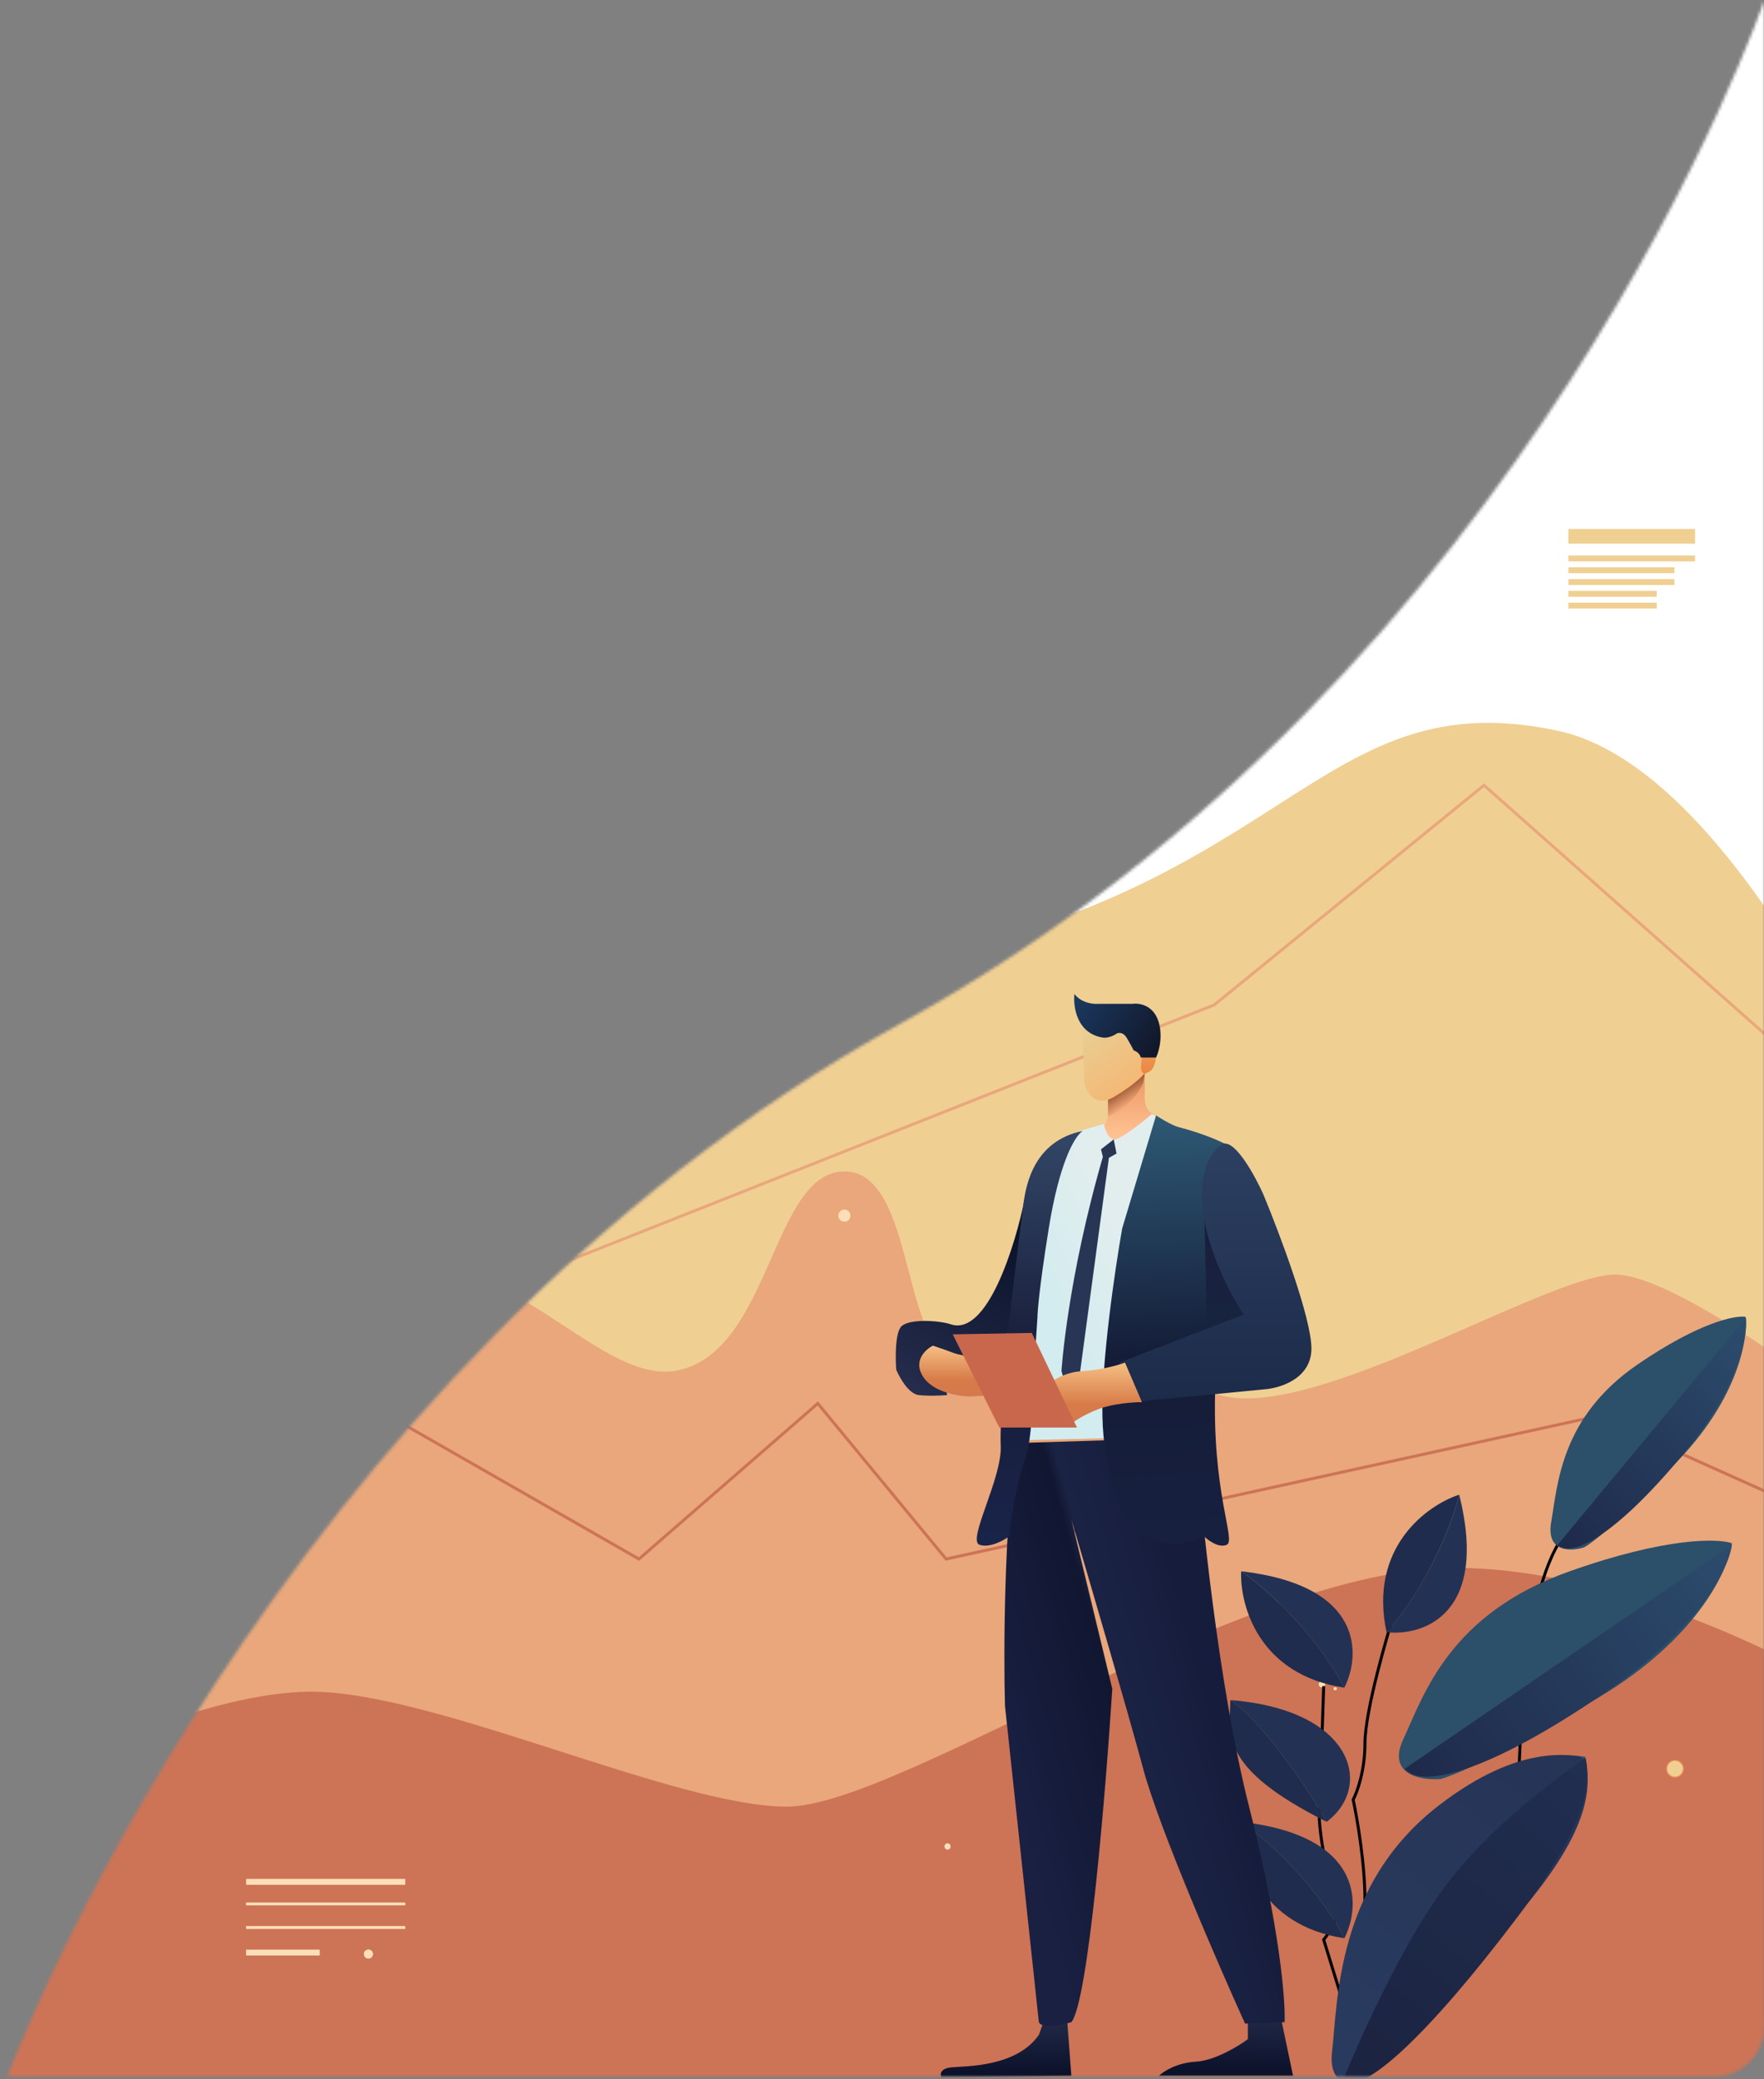 <svg width="577" height="680" viewBox="0 0 577 680" fill="none" xmlns="http://www.w3.org/2000/svg">
<rect x="0" y="0" width="577" height="680" fill="#808080" stroke="none"/>
<mask id="mask0_305_955" style="mask-type:alpha" maskUnits="userSpaceOnUse" x="2" y="0" width="575" height="680">
<path d="M294.814 334.591C501.754 220.292 576.995 0.375 576.995 0.375V663.079C576.995 671.916 569.831 679.079 560.995 679.079L2.41 679.079C2.41 679.079 87.875 448.89 294.814 334.591Z" fill="#3E546C"/>
</mask>
<g mask="url(#mask0_305_955)">
<rect x="-25.548" y="-11.193" width="676.776" height="724.979" fill="white"/>
<path d="M250.658 320.446C114.531 332.4 48.364 283.329 32.296 257.3L-58.326 249.105L-126.293 745.6C111.993 749.456 588.949 756.88 590.492 755.723C592.034 754.566 642.23 581.066 667.135 494.46C643.194 415.407 578.151 253.636 509.51 238.982C423.708 220.665 420.816 305.503 250.658 320.446Z" fill="#F0CF93"/>
<path d="M104.601 426.493C63.339 457.344 -0.964 420.066 -27.958 397.571L-83.874 815.495L623.752 808.746L600.132 457.344C582.94 443.847 544.506 416.853 528.309 416.853C508.064 416.853 442.025 457.344 407.801 457.344C373.576 457.344 382.253 416.853 367.31 416.853C352.367 416.853 332.121 443.365 313.322 443.365C294.523 443.365 299.825 383.11 276.206 383.11C252.586 383.11 252.104 441.919 221.736 448.185C191.368 454.451 156.179 387.931 104.601 426.493Z" fill="#E9A77B"/>
<path d="M110.5 453.5L209 509.885L267.5 459L309.466 509.885L522.525 463.128L602.06 498.799" stroke="#CD7356" stroke-width="0.964"/>
<path d="M159 423L397.196 328.641L485.408 256.818L590.974 350.332" stroke="#E9A77B" stroke-width="0.964"/>
<path d="M101.709 553.268C69.317 553.268 19.763 575.763 -0.964 587.011L-80.982 612.077V766.327L621.342 756.205L616.521 561.463C592.581 545.235 530.912 512.778 475.768 512.778C406.837 512.778 294.041 590.867 257.406 590.867C220.772 590.867 142.2 553.268 101.709 553.268Z" fill="#CD7356"/>
<rect x="80.5" y="614.487" width="52.06" height="1.928" fill="#FCDFB8"/>
<rect x="80.5" y="637.625" width="24.102" height="1.928" fill="#FCDFB8"/>
<rect x="80.5" y="622.199" width="52.06" height="0.964" fill="#FCDFB8"/>
<rect x="80.5" y="629.912" width="52.06" height="0.964" fill="#FCDFB8"/>
<circle cx="120.508" cy="639.071" r="1.446" fill="#FCDFB8"/>
<circle cx="120.508" cy="639.071" r="1.446" fill="#FCDFB8"/>
<circle cx="120.508" cy="639.071" r="1.446" fill="#FCDFB8"/>
<circle cx="309.948" cy="603.882" r="0.964" fill="#FCDFB8"/>
<circle cx="309.948" cy="603.882" r="0.964" fill="#FCDFB8"/>
<circle cx="309.948" cy="603.882" r="0.964" fill="#FCDFB8"/>
<circle cx="276.205" cy="397.571" r="1.928" fill="#FCDFB8"/>
<circle cx="276.205" cy="397.571" r="1.928" fill="#FCDFB8"/>
<circle cx="276.205" cy="397.571" r="1.928" fill="#FCDFB8"/>
<circle cx="432.384" cy="550.858" r="0.964" fill="#FCDFB8"/>
<circle cx="432.384" cy="550.858" r="0.964" fill="#FCDFB8"/>
<circle cx="432.384" cy="550.858" r="0.964" fill="#FCDFB8"/>
<circle cx="436.723" cy="552.304" r="0.482" fill="#FCDFB8"/>
<circle cx="436.723" cy="552.304" r="0.482" fill="#FCDFB8"/>
<circle cx="436.723" cy="552.304" r="0.482" fill="#FCDFB8"/>
<path d="M432.975 551.473L431.529 594.856C431.851 600.158 433.361 612.113 436.832 617.511C440.302 622.91 435.707 631.008 432.975 634.383L446.347 677.766" stroke="black" stroke-width="0.964"/>
<path d="M441.045 678.248C443.294 663.305 446.472 633.322 446.472 621.368C446.472 609.413 443.901 594.534 442.616 588.589C443.901 586.179 446.472 579.141 446.472 570.272C446.472 559.185 454.185 533.637 455.631 528.817M444.419 678.73C461.29 653.343 494.965 602.472 496.122 592.446C497.568 579.913 496.122 527.371 510.101 504.233" stroke="black" stroke-width="0.964"/>
<path d="M439.724 551.955C445.187 541.189 446.087 518.502 405.982 513.874C413.052 518.694 429.698 533.059 439.724 551.955Z" fill="#233254"/>
<path d="M405.982 513.874C405.5 524.8 411.574 547.713 439.724 551.955C429.698 533.059 413.052 518.694 405.982 513.874Z" fill="#1F2C4D"/>
<path d="M453.531 533.814C465.531 535.141 487.085 528.002 477.308 488.832C475.283 497.146 467.692 517.782 453.531 533.814Z" fill="#233254"/>
<path d="M477.308 488.832C466.911 492.225 447.599 505.97 453.531 533.814C467.692 517.782 475.283 497.146 477.308 488.832Z" fill="#1F2C4D"/>
<path d="M439.75 633.901C445.213 623.135 446.113 600.447 406.007 595.82C413.077 600.64 429.724 615.005 439.75 633.901Z" fill="#233254"/>
<path d="M406.007 595.82C405.525 606.746 411.599 629.659 439.75 633.901C429.724 615.005 413.077 600.64 406.007 595.82Z" fill="#1F2C4D"/>
<path d="M433.947 595.819C449.373 584.25 442.689 559.158 402.44 556.013C409.683 560.569 423.231 577.306 433.947 595.819Z" fill="#233254"/>
<path d="M402.44 556.013C402.362 566.949 398.269 577.984 433.947 595.819C423.231 577.306 409.683 560.569 402.44 556.013Z" fill="#1F2C4D"/>
<path d="M459.005 568.826C453.606 580.395 464.789 582.323 471.056 581.841C474.751 581.037 490.241 574.61 522.634 555.329C555.026 536.048 565.374 513.553 566.499 504.715C562 503.109 545.096 502.691 513.475 513.874C473.948 527.853 465.753 554.365 459.005 568.826Z" fill="#2C4F6A"/>
<path d="M566.499 505.197L459.487 578.467C464.308 584.733 485.035 580.877 524.562 553.883C556.183 532.288 565.695 512.428 566.499 505.197Z" fill="url(#paint0_linear_305_955)"/>
<path d="M435.702 671.049C434.165 684.263 445.965 684.514 453.198 670.535C456.485 668.62 471.594 655.272 496.562 626.224C521.53 597.177 520.216 583.722 518.517 574.529C513.703 574.27 497.305 569.852 470.532 590.554C437.065 616.431 437.622 654.532 435.702 671.049Z" fill="url(#paint1_linear_305_955)"/>
<path d="M518.669 575.012C518.669 575.012 490.295 593.446 472.942 616.584C455.589 639.721 439.192 680.565 439.192 680.565C445.778 685.397 467.184 665.625 496.562 626.707C520.064 595.572 520.171 582.498 518.669 575.012Z" fill="url(#paint2_linear_305_955)"/>
<path d="M507.387 497.851C505.685 507.735 513.839 507.448 518.128 506.069C520.565 504.851 530.232 497.36 549.405 477.141C568.578 456.923 571.783 437.728 570.988 430.658C567.559 430.126 555.681 432.506 535.6 446.288C510.497 463.515 509.514 485.496 507.387 497.851Z" fill="#2C4F6A"/>
<path d="M571.074 431.034L509.447 505.29C513.933 509.404 527.717 503.079 550.493 475.705C568.714 453.806 571.806 436.8 571.074 431.034Z" fill="url(#paint3_linear_305_955)"/>
<circle cx="547.892" cy="578.471" r="2.722" fill="#F0CF93" stroke="#F0945B" stroke-width="0.34"/>
<path d="M350.435 678.907L349.049 660.43H341.658L339.81 665.511C332.42 676.136 315.79 675.674 311.171 676.136C307.476 676.505 307.476 678.445 307.938 679.369L350.435 678.907Z" fill="url(#paint4_linear_305_955)"/>
<path d="M408.175 666.897V659.044H418.799L422.957 678.907H379.074C380.46 677.521 384.802 674.657 391.084 674.288C397.366 673.918 405.096 669.207 408.175 666.897Z" fill="url(#paint5_linear_305_955)"/>
<path d="M391.084 470.118L332.42 471.965C328.355 500.05 328.262 540.946 328.724 557.883L339.81 661.354C341.042 664.125 350.435 661.354 350.435 661.354C355.978 654.702 361.675 585.906 363.83 552.34L350.435 496.909C356.132 516.156 368.819 559.454 373.993 578.67C379.166 597.886 398.321 642.107 407.251 661.816L420.185 661.354C420.493 654.271 418.615 630.313 408.637 591.142C398.659 551.97 392.778 494.138 391.084 470.118Z" fill="url(#paint6_linear_305_955)"/>
<path d="M362.445 365.261V355.099L374.455 347.708V359.256C374.455 362.582 376.302 364.03 377.226 364.337L379.998 368.033L389.698 372.652L362.907 381.891L355.516 374.5C356.902 373.268 359.858 370.527 360.597 369.419C361.336 368.31 362.137 366.185 362.445 365.261Z" fill="url(#paint7_linear_305_955)"/>
<path d="M370.297 359.718C368.08 362.305 364.138 364.491 362.445 365.261V358.794L374.455 350.942L373.993 354.175C373.685 354.945 372.515 357.131 370.297 359.718Z" fill="url(#paint8_linear_305_955)"/>
<path d="M361.059 367.571L353.206 369.88L344.892 377.733L336.115 417.92L333.343 471.042L373.069 470.118L383.693 368.495L376.764 364.337C373.377 367.263 366.14 373.022 364.292 372.652C362.445 372.282 361.367 369.111 361.059 367.571Z" fill="url(#paint9_linear_305_955)"/>
<path d="M347.201 448.407C347.201 448.407 349.049 418.382 361.059 377.271H362.907L353.206 449.331L349.049 454.874L347.201 448.407Z" fill="#283554"/>
<path d="M360.135 375.886L364.292 372.652L365.216 377.271L361.059 379.581L360.135 375.886Z" fill="#283554"/>
<path d="M367.064 401.753L378.15 364.8C379.536 365.723 382.862 367.756 385.079 368.495C395.056 371.082 401.246 374.192 403.094 375.424C401.708 389.281 398.659 424.11 397.551 452.565C396.165 488.133 404.48 503.838 401.246 505.224C398.659 506.333 395.241 503.838 393.855 502.453C380.552 508.735 371.683 501.375 368.912 496.91C366.294 493.06 360.967 480.927 360.597 463.189C360.228 445.451 364.754 414.841 367.064 401.753Z" fill="url(#paint10_linear_305_955)"/>
<path d="M349.972 457.646C349.603 455.798 352.898 455.028 354.592 454.874L356.44 453.027C357.209 452.873 358.842 453.027 359.211 454.874C359.581 456.722 356.901 458.108 355.516 458.57C353.822 459.032 350.342 459.494 349.972 457.646Z" stroke="black" stroke-width="0.924"/>
<path d="M394.779 435.935L393.855 391.591L421.571 431.712L394.779 435.935Z" fill="url(#paint11_linear_305_955)"/>
<path d="M393.394 395.286C391.915 381.244 397.397 375.27 400.322 374.038C404.388 373.299 410.639 384.816 413.256 390.667C418.491 403.293 428.961 431.039 428.961 441.017C428.961 450.994 418.491 454.105 413.256 454.412L370.297 458.57C371.036 454.505 367.834 448.253 366.14 445.636L406.789 429.931C402.94 424.233 394.872 409.329 393.394 395.286Z" fill="url(#paint12_linear_305_955)"/>
<path d="M373.531 458.57L367.988 445.636C365.986 446.406 360.412 448.038 354.13 448.408C347.848 448.777 343.506 451.949 342.12 453.489L349.973 465.961C351.051 465.037 354.407 462.727 359.211 460.879C364.015 459.032 370.759 458.57 373.531 458.57Z" fill="url(#paint13_linear_305_955)"/>
<path d="M311.171 433.164C322.997 436.86 332.112 407.296 335.191 392.053L333.343 431.316C331.342 433.78 326.784 439.446 324.567 442.403C322.35 445.359 312.557 443.018 307.938 441.479L309.785 456.26C308.092 456.414 303.873 456.63 300.547 456.26C297.221 455.891 294.234 450.563 293.156 447.946C292.848 443.942 292.787 435.474 295.004 433.626C297.776 431.316 307.014 431.778 311.171 433.164Z" fill="url(#paint14_linear_305_955)"/>
<path d="M301.933 450.255C298.607 445.082 302.703 441.325 305.166 440.093C309.324 441.479 318.654 444.804 322.719 447.022C326.784 449.239 325.953 454.104 325.029 456.26L317.638 456.722C313.789 456.722 305.259 455.429 301.933 450.255Z" fill="url(#paint15_linear_305_955)"/>
<path d="M343.044 401.753C346.37 381.059 351.205 371.882 354.13 369.881C338.425 373.114 335.653 386.972 334.729 393.901C333.99 399.444 331.034 423.926 329.648 435.474C328.724 444.404 326.969 464.39 327.339 472.889C327.8 483.514 316.252 503.838 320.41 505.224C323.736 506.333 328.262 503.838 330.11 502.453C331.219 491.366 333.652 482.128 334.729 478.894C334.883 478.279 337.131 473.629 337.501 461.803C337.87 449.978 339.041 436.398 339.348 430.854C339.348 429.777 339.718 422.447 343.044 401.753Z" fill="url(#paint16_linear_305_955)"/>
<path d="M337.501 435.936L311.633 436.397L326.877 466.884H352.282L337.501 435.936Z" fill="#C9674D"/>
<path d="M354.592 353.713L354.13 333.851H373.069L375.378 346.323L374.455 350.942C373.685 352.02 370.574 355.099 364.292 358.794C358.01 362.49 355.208 356.947 354.592 353.713Z" fill="url(#paint17_linear_305_955)"/>
<path d="M373.531 350.48C372.792 349.371 373.531 345.398 373.993 343.551C375.686 342.011 378.15 340.04 378.15 344.475C378.15 348.909 376.456 350.326 375.84 350.48C374.916 350.941 374.27 351.588 373.531 350.48Z" fill="url(#paint18_linear_305_955)"/>
<path d="M361.14 339.394C352.271 338.285 350.978 329.385 351.439 325.074C353.657 328.03 357.599 328.461 359.292 328.307H370.379C372.38 327.999 376.845 328.585 378.693 333.389C380.541 338.193 379.228 343.705 378.15 345.861H373.15C372.781 344.382 371.456 343.705 370.84 343.551C370.533 342.935 369.639 341.241 368.531 339.394C367.422 337.546 365.913 337.7 365.297 338.008C364.682 338.47 362.988 339.394 361.14 339.394Z" fill="url(#paint19_linear_305_955)"/>
<rect x="513" y="173" width="41.455" height="4.82" fill="#F0CF93"/>
<rect x="513" y="181.677" width="41.455" height="1.928" fill="#F0CF93"/>
<rect x="513" y="185.533" width="34.706" height="1.928" fill="#F0CF93"/>
<rect x="513" y="189.389" width="34.706" height="1.928" fill="#F0CF93"/>
<rect x="513" y="193.245" width="28.922" height="1.928" fill="#F0CF93"/>
<rect x="513" y="197.102" width="28.922" height="1.928" fill="#F0CF93"/>
</g>
<defs>
<linearGradient id="paint0_linear_305_955" x1="463.343" y1="580.395" x2="567.945" y2="509.054" gradientUnits="userSpaceOnUse">
<stop stop-color="#1F2A4B"/>
<stop offset="1" stop-color="#2C4C6D"/>
</linearGradient>
<linearGradient id="paint1_linear_305_955" x1="516.796" y1="574.515" x2="439.42" y2="678.171" gradientUnits="userSpaceOnUse">
<stop stop-color="#2C4F6A"/>
<stop offset="0" stop-color="#263456"/>
<stop offset="1" stop-color="#283B5F"/>
</linearGradient>
<linearGradient id="paint2_linear_305_955" x1="443.492" y1="681.339" x2="525.45" y2="581.89" gradientUnits="userSpaceOnUse">
<stop stop-color="#1B2340"/>
<stop offset="1" stop-color="#212E50"/>
</linearGradient>
<linearGradient id="paint3_linear_305_955" x1="512.484" y1="506.176" x2="579.505" y2="440.699" gradientUnits="userSpaceOnUse">
<stop stop-color="#1F2A4B"/>
<stop offset="1" stop-color="#2C4C6D"/>
</linearGradient>
<linearGradient id="paint4_linear_305_955" x1="329.081" y1="660.43" x2="329.081" y2="679.369" gradientUnits="userSpaceOnUse">
<stop stop-color="#202948"/>
<stop offset="1" stop-color="#0B1028"/>
</linearGradient>
<linearGradient id="paint5_linear_305_955" x1="401.015" y1="659.044" x2="401.015" y2="678.907" gradientUnits="userSpaceOnUse">
<stop stop-color="#202948"/>
<stop offset="1" stop-color="#0B1028"/>
</linearGradient>
<linearGradient id="paint6_linear_305_955" x1="325.953" y1="571.741" x2="405.865" y2="549.107" gradientUnits="userSpaceOnUse">
<stop stop-color="#192042"/>
<stop offset="0.499" stop-color="#111731"/>
<stop offset="0.541" stop-color="#1B2345"/>
<stop offset="0.858" stop-color="#161D3C"/>
</linearGradient>
<linearGradient id="paint7_linear_305_955" x1="372.607" y1="347.708" x2="372.607" y2="371.728" gradientUnits="userSpaceOnUse">
<stop stop-color="#EC8F5F"/>
<stop offset="1" stop-color="#FFC292"/>
</linearGradient>
<linearGradient id="paint8_linear_305_955" x1="366.14" y1="352.327" x2="371.221" y2="360.18" gradientUnits="userSpaceOnUse">
<stop stop-color="#D9D9D9"/>
<stop offset="0.169" stop-color="#7E3918"/>
<stop offset="1" stop-color="#F7AC7C"/>
</linearGradient>
<linearGradient id="paint9_linear_305_955" x1="338.425" y1="416.073" x2="367.064" y2="402.215" gradientUnits="userSpaceOnUse">
<stop stop-color="#D3ECEF"/>
<stop offset="1" stop-color="#E2EDEE"/>
</linearGradient>
<linearGradient id="paint10_linear_305_955" x1="381.835" y1="364.8" x2="386.927" y2="504.3" gradientUnits="userSpaceOnUse">
<stop stop-color="#2E5975"/>
<stop offset="0.568" stop-color="#141C37"/>
<stop offset="1" stop-color="#17203F"/>
</linearGradient>
<linearGradient id="paint11_linear_305_955" x1="407.713" y1="391.591" x2="407.713" y2="435.935" gradientUnits="userSpaceOnUse">
<stop stop-color="#181D3D"/>
<stop offset="1" stop-color="#18243F"/>
</linearGradient>
<linearGradient id="paint12_linear_305_955" x1="397.551" y1="374.004" x2="397.551" y2="458.57" gradientUnits="userSpaceOnUse">
<stop stop-color="#2D4061"/>
<stop offset="0.63" stop-color="#223252"/>
<stop offset="1" stop-color="#1C2B49"/>
</linearGradient>
<linearGradient id="paint13_linear_305_955" x1="357.826" y1="445.636" x2="357.826" y2="465.961" gradientUnits="userSpaceOnUse">
<stop stop-color="#F5BF83"/>
<stop offset="0.677" stop-color="#D77B48"/>
<stop offset="1" stop-color="#D4794D"/>
</linearGradient>
<linearGradient id="paint14_linear_305_955" x1="333.805" y1="403.601" x2="302.395" y2="456.26" gradientUnits="userSpaceOnUse">
<stop stop-color="#0B1229"/>
<stop offset="1" stop-color="#252C4C"/>
</linearGradient>
<linearGradient id="paint15_linear_305_955" x1="313.236" y1="440.093" x2="313.236" y2="456.722" gradientUnits="userSpaceOnUse">
<stop stop-color="#F5BF83"/>
<stop offset="0.677" stop-color="#D77B48"/>
<stop offset="1" stop-color="#D4794D"/>
</linearGradient>
<linearGradient id="paint16_linear_305_955" x1="336.818" y1="369.881" x2="336.818" y2="505.5" gradientUnits="userSpaceOnUse">
<stop stop-color="#334767"/>
<stop offset="0.536" stop-color="#181D3A"/>
<stop offset="1" stop-color="#19244A"/>
</linearGradient>
<linearGradient id="paint17_linear_305_955" x1="355.054" y1="334.313" x2="371.221" y2="357.409" gradientUnits="userSpaceOnUse">
<stop stop-color="#E7D097"/>
<stop offset="1" stop-color="#F6B672"/>
</linearGradient>
<linearGradient id="paint18_linear_305_955" x1="376.145" y1="341.756" x2="376.145" y2="351.092" gradientUnits="userSpaceOnUse">
<stop stop-color="#EEA060"/>
<stop offset="1" stop-color="#EB8540"/>
</linearGradient>
<linearGradient id="paint19_linear_305_955" x1="350.897" y1="325.536" x2="381.845" y2="346.322" gradientUnits="userSpaceOnUse">
<stop stop-color="#1B3A62"/>
<stop offset="1" stop-color="#101222"/>
<stop offset="1" stop-color="#D9D9D9" stop-opacity="0"/>
<stop offset="1" stop-color="#101222"/>
</linearGradient>
</defs>
</svg>
